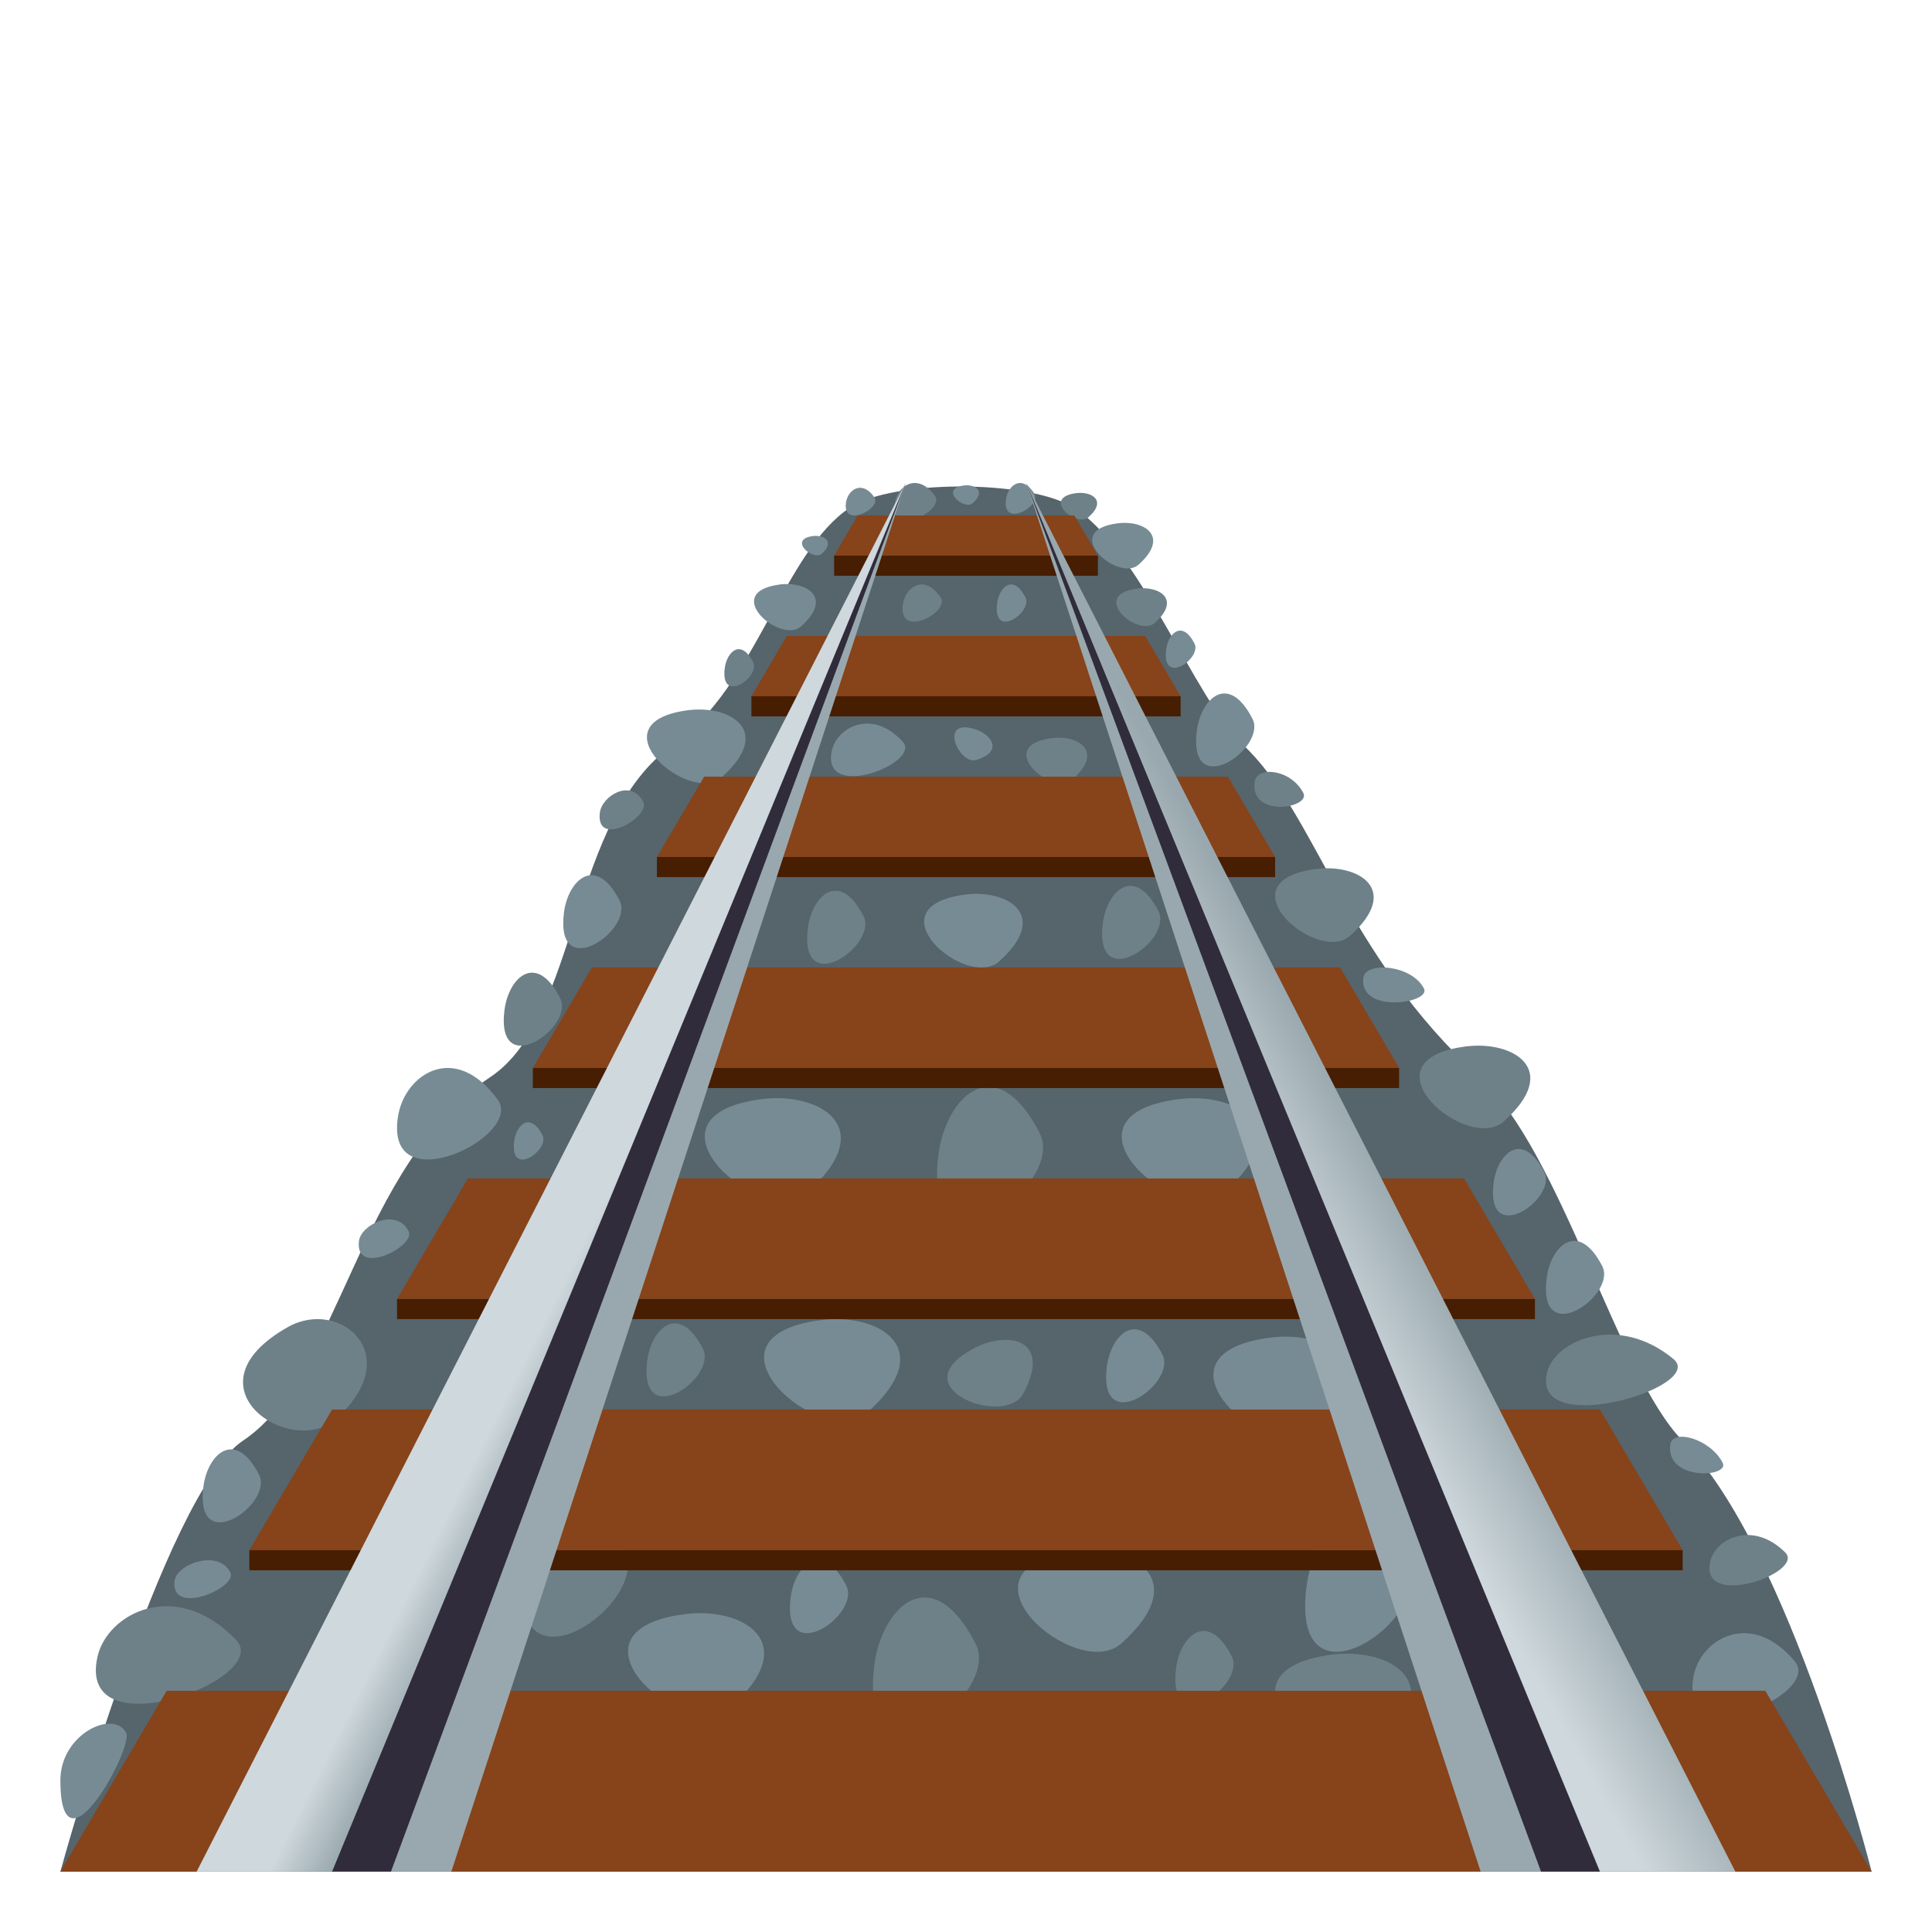 <svg enable-background="new 0 0 64 64" height="64" viewBox="0 0 64 64" width="64" xmlns="http://www.w3.org/2000/svg" xmlns:xlink="http://www.w3.org/1999/xlink"><linearGradient id="a"><stop offset=".145" stop-color="#cfd8dd"/><stop offset=".991" stop-color="#9aa9af"/><stop offset="1" stop-color="#99a8ae"/></linearGradient><linearGradient id="b" gradientTransform="matrix(1 0 0 -1 194 170)" gradientUnits="userSpaceOnUse" x1="-152.014" x2="-148.016" xlink:href="#a" y1="128.902" y2="131.134"/><linearGradient id="c" gradientTransform="matrix(1 0 0 -1 194 170)" gradientUnits="userSpaceOnUse" x1="-174.322" x2="-172.321" xlink:href="#a" y1="130.289" y2="129.289"/><path d="m35.484 16.768c-1.512-.874-5.928-.878-7.321.042-2.213 1.462-3.113 5.925-5.863 7.859-3.456 2.431-3.104 9.051-6.063 11.014-4.391 2.914-4.965 9.896-8.188 12.041-2.624 1.747-6.049 14.276-6.049 14.276h60s-2.69-10.664-6.263-14.275c-2.142-2.166-4.021-9.568-6.722-12.041-4.528-4.151-5.398-8.717-7.841-11.014-1.618-1.524-3.459-6.612-5.69-7.902z" fill="#56646b"/><path d="m7.823 54.326c1.234 1.289-5.309 3.725-4.593.553.326-1.44 2.604-2.631 4.593-.553z" fill="#6e8189"/><path d="m20.691 51.34c.902 1.758-3.882 5.074-3.358.752.237-1.961 1.903-3.582 3.358-.752z" fill="#6e8189"/><path d="m32.316 54.445c.902 1.756-3.882 5.074-3.358.75.237-1.961 1.903-3.582 3.358-.75z" fill="#6e8189"/><path d="m46.633 51.838c.902 1.758-3.882 5.074-3.358.752.237-1.961 1.903-3.582 3.358-.752z" fill="#778b94"/><path d="m59.462 55.043c.902 1.086-3.882 3.137-3.358.465.237-1.213 1.903-2.215 3.358-.465z" fill="#778b94"/><path d="m55.437 45.021c1.121.934-4.826 2.695-4.176.4.295-1.042 2.366-1.903 4.176-.4z" fill="#6e8189"/><path d="m33.896 46.168c-.604 1.123-4.12-.197-1.631-1.504 1.131-.594 2.602-.305 1.631 1.504z" fill="#6e8189"/><path d="m34.44 37.533c.902 1.756-3.882 5.074-3.358.75.237-1.961 1.903-3.582 3.358-.75z" fill="#6e8189"/><path d="m16.488 36.428c.887 1.209-3.811 3.492-3.297.518.233-1.352 1.87-2.467 3.297-.518z" fill="#778b94"/><path d="m20.524 29.83c.494.964-2.133 2.786-1.844.412.13-1.076 1.046-1.967 1.844-.412z" fill="#778b94"/><path d="m28.604 30.344c.494.964-2.133 2.787-1.844.412.13-1.076 1.046-1.966 1.844-.412z" fill="#6e8189"/><path d="m38.507 44.871c.495.965-2.132 2.787-1.844.412.13-1.076 1.045-1.965 1.844-.412z" fill="#778b94"/><path d="m40.801 54.865c.495.963-2.132 2.785-1.844.412.13-1.076 1.045-1.966 1.844-.412z" fill="#6e8189"/><path d="m28.033 52.52c.495.965-2.132 2.787-1.844.412.13-1.077 1.045-1.965 1.844-.412z" fill="#778b94"/><path d="m23.283 44.676c.495.965-2.132 2.787-1.844.412.13-1.076 1.045-1.967 1.844-.412z" fill="#6e8189"/><path d="m8.58 48.85c.495.963-2.132 2.785-1.844.412.13-1.076 1.045-1.967 1.844-.412z" fill="#778b94"/><path d="m59.139 51.428c.666.666-2.869 1.922-2.481.283.174-.742 1.405-1.356 2.481-.283z" fill="#6e8189"/><path d="m38.375 30.182c.496.965-2.131 2.786-1.844.412.131-1.076 1.045-1.966 1.844-.412z" fill="#6e8189"/><path d="m18.554 33.059c.496.965-2.131 2.785-1.844.412.131-1.077 1.045-1.967 1.844-.412z" fill="#6e8189"/><g fill="#778b94"><path d="m29.907 24.573c.631.695-2.719 2.007-2.352.297.167-.776 1.334-1.417 2.352-.297z"/><path d="m32.337 25.176c-.563.169-1.277-1.406-.039-1.021.56.176.945.75.039 1.021z"/><path d="m41.489 23.809c.495.964-2.132 2.786-1.844.412.13-1.076 1.045-1.966 1.844-.412z"/><path d="m33.968 19.787c.253.491-1.087 1.421-.939.211.065-.55.532-1.004.939-.211z"/><path d="m17.97 37.604c.253.492-1.087 1.422-.939.211.065-.549.532-1.002.939-.211z"/><path d="m7.633 52.092c.253.49-1.998 1.482-1.85.273.065-.549 1.443-1.066 1.85-.273z"/><path d="m4.178 57.404c.253.492-2.173 4.951-2.178 1.576-.003-1.544 1.771-2.367 2.178-1.576z"/><path d="m13.536 40.787c.253.49-1.792 1.535-1.645.324.066-.548 1.238-1.117 1.645-.324z"/><path d="m47.17 32.745c.253.492-2.156.857-2.008-.353.065-.549 1.601-.44 2.008.353z"/><path d="m51.154 38.824c.451.877-1.94 2.535-1.678.377.118-.98.951-1.791 1.678-.377z"/><path d="m57.065 48.455c.252.49-1.884.613-1.736-.596.066-.548 1.328-.197 1.736.596z"/></g><path d="m43.175 26.27c.254.491-1.762.848-1.615-.362.066-.549 1.209-.431 1.615.362z" fill="#6e8189"/><path d="m39.568 21.316c.253.491-1.087 1.421-.939.211.065-.549.532-1.003.939-.211z" fill="#778b94"/><path d="m24.946 21.932c.254.491-1.086 1.421-.939.211.066-.549.533-1.003.939-.211z" fill="#6e8189"/><path d="m21.308 26.564c.253.491-1.584 1.565-1.437.355.066-.548 1.029-1.147 1.437-.355z" fill="#6e8189"/><path d="m28.966 16.476c.254.365-1.086 1.056-.939.156.066-.408.533-.746.939-.156z" fill="#778b94"/><path d="m34.265 16.353c.253.406-1.087 1.175-.939.175.065-.454.531-.83.939-.175z" fill="#778b94"/><path d="m30.971 16.427c.355.491-1.531 1.42-1.324.21.091-.549.749-1.003 1.324-.21z" fill="#6e8189"/><path d="m31.157 19.787c.336.491-1.439 1.421-1.244.211.088-.55.705-1.004 1.244-.211z" fill="#6e8189"/><path d="m11.117 47.012c-1.477 1.314-5.093-1.078-1.574-3.055 1.725-.969 3.952.938 1.574 3.055z" fill="#6e8189"/><path d="m24.227 56.529c-1.477 1.314-5.897-2.473-1.574-3.055 1.96-.263 3.951.938 1.574 3.055z" fill="#778b94"/><path d="m37.144 54.443c-1.477 1.313-5.897-2.473-1.574-3.057 1.96-.263 3.951.938 1.574 3.057z" fill="#778b94"/><path d="m45.661 57.873c-1.477 1.313-5.897-2.473-1.574-3.057 1.961-.263 3.952.938 1.574 3.057z" fill="#6e8189"/><path d="m43.618 47.369c-1.477 1.314-5.896-2.473-1.574-3.055 1.961-.265 3.953.936 1.574 3.055z" fill="#778b94"/><path d="m28.733 46.789c-1.477 1.314-5.897-2.473-1.574-3.055 1.961-.265 3.952.936 1.574 3.055z" fill="#778b94"/><path d="m26.769 39.471c-1.477 1.314-5.898-2.473-1.574-3.057 1.96-.264 3.951.938 1.574 3.057z" fill="#778b94"/><path d="m40.58 39.471c-1.477 1.314-5.897-2.473-1.574-3.055 1.961-.264 3.952.938 1.574 3.055z" fill="#778b94"/><path d="m49.811 37.152c-1.2 1.068-4.797-2.01-1.28-2.484 1.594-.215 3.214.762 1.28 2.484z" fill="#6e8189"/><path d="m44.719 31.003c-1.069.951-4.272-1.792-1.141-2.214 1.421-.191 2.863.678 1.141 2.214z" fill="#6e8189"/><path d="m33.093 31.851c-1.069.952-4.272-1.792-1.141-2.214 1.421-.191 2.863.679 1.141 2.214z" fill="#778b94"/><path d="m23.911 25.744c-1.07.951-4.273-1.792-1.141-2.214 1.42-.192 2.864.678 1.141 2.214z" fill="#778b94"/><path d="m35.53 25.82c-.66.587-2.637-1.106-.705-1.367.877-.119 1.768.419.705 1.367z" fill="#6e8189"/><path d="m37.714 18.708c-.661.589-2.644-1.109-.705-1.371.879-.119 1.771.419.705 1.371z" fill="#778b94"/><path d="m26.534 20.752c-.672.597-2.68-1.123-.717-1.388.893-.119 1.797.427.717 1.388z" fill="#778b94"/><path d="m36.053 17.136c-.396.347-1.568-.641-.416-.799.521-.071 1.051.241.416.799z" fill="#6e8189"/><path d="m38.252 20.637c-.55.489-2.194-.921-.586-1.138.73-.096 1.471.35.586 1.138z" fill="#6e8189"/><path d="m27.22 18.344c-.281.251-1.126-.474-.301-.585.375-.05.756.18.301.585z" fill="#778b94"/><path d="m32.223 16.668c-.281.251-1.126-.474-.301-.585.375-.049.756.18.301.585z" fill="#778b94"/><path d="m53.077 41.943c.494.963-2.133 2.785-1.844.412.129-1.076 1.045-1.966 1.844-.412z" fill="#778b94"/><path d="m11 48.201h42" fill="#c4926e"/><path d="m50.848 43.031h-37.696l2.348-3.992h33z" fill="#87431a"/><path d="m46.348 35.377h-28.696l1.956-3.327h24.784z" fill="#87431a"/><path d="m17.652 35.377h28.695v.666h-28.695z" fill="#471e01"/><path d="m13.152 43.031h37.695v.666h-37.695z" fill="#471e01"/><path d="m55.739 51.352h-47.478l2.739-4.659h42z" fill="#87431a"/><path d="m8.261 51.352h47.479v.666h-47.479z" fill="#471e01"/><path d="m62 62h-60l3.521-5.99h52.958z" fill="#87431a"/><path d="m42.239 28.389h-20.478l1.565-2.661h17.348z" fill="#87431a"/><path d="m21.761 28.389h20.479v.666h-20.479z" fill="#471e01"/><path d="m39.108 23.065h-14.216l1.173-1.996h11.87z" fill="#87431a"/><path d="m24.892 23.065h14.217v.666h-14.217z" fill="#471e01"/><path d="m36.369 18.406h-8.738l.782-1.33h7.174z" fill="#87431a"/><path d="m27.631 18.406h8.738v.666h-8.738z" fill="#471e01"/><path d="m49.049 62h5.375l-20.424-46z" fill="#99a8ae"/><path d="m51.049 62h3.375l-20.424-46z" fill="#302c3b"/><path d="m53 62h4.486l-23.486-46z" fill="url(#b)"/><path d="m14.951 62h-5.375l20.424-46z" fill="#99a8ae"/><path d="m12.951 62h-3.375l20.424-46z" fill="#302c3b"/><path d="m11 62h-4.486l23.486-46z" fill="url(#c)"/></svg>